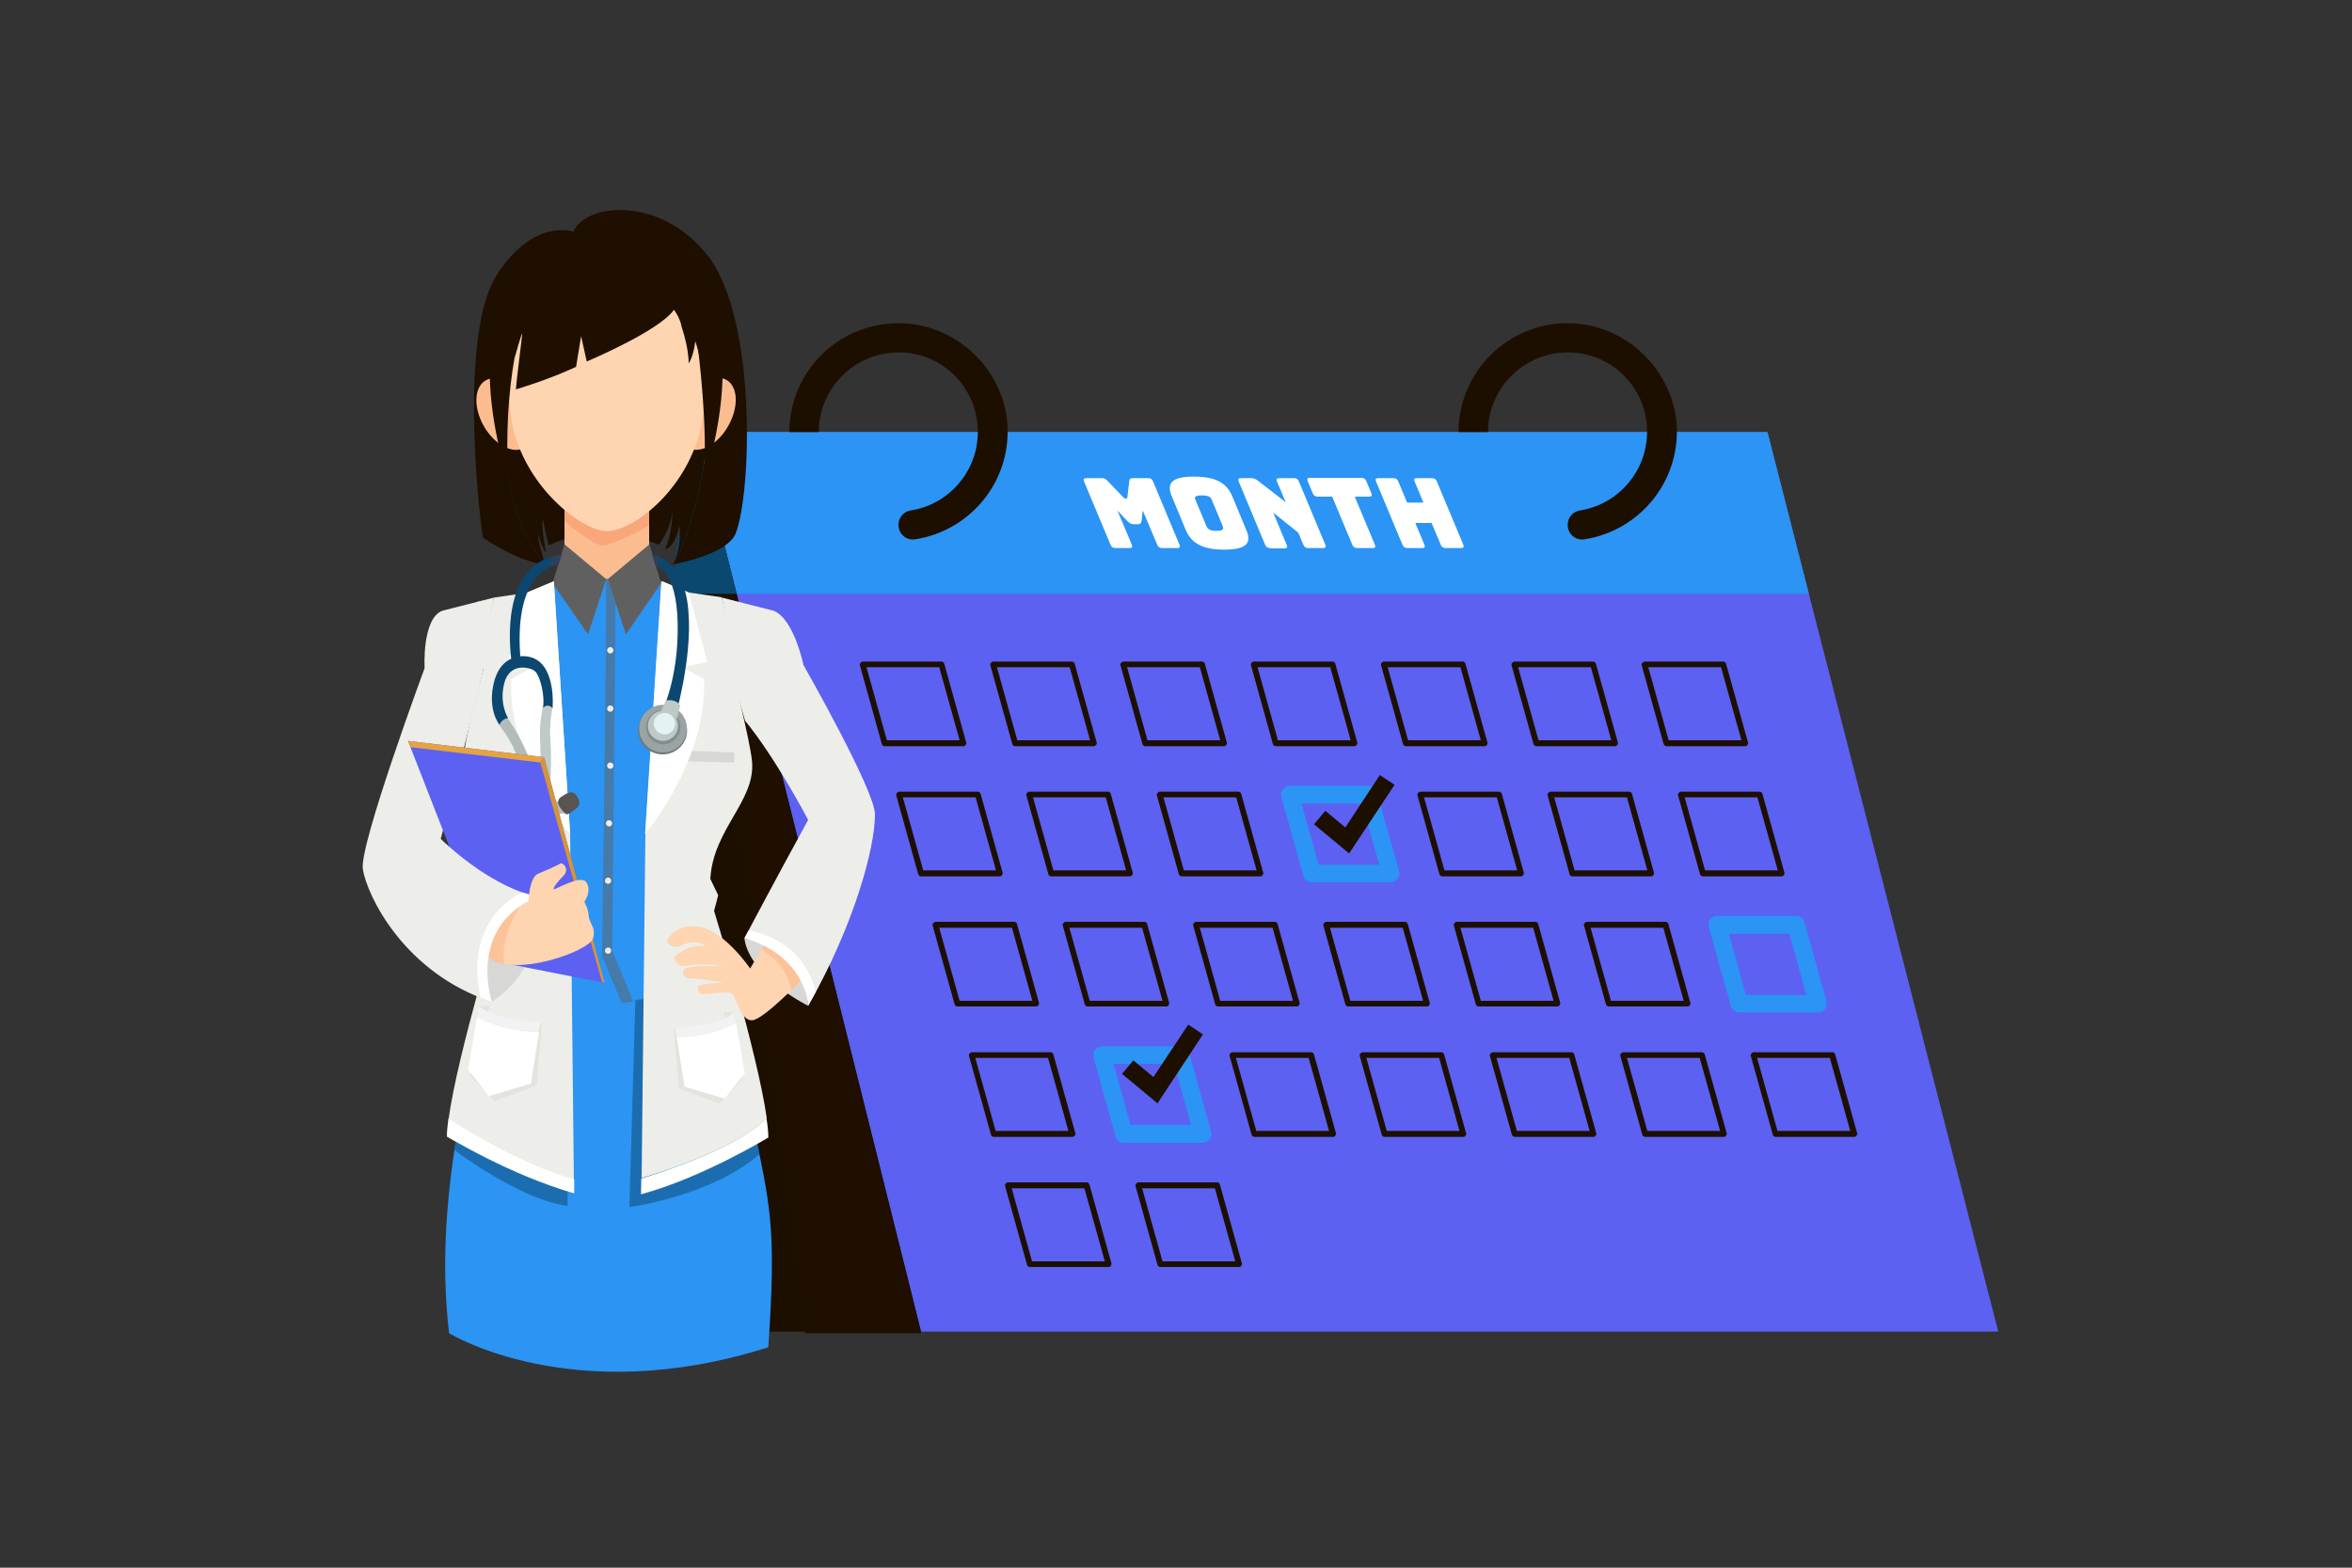 <svg xmlns="http://www.w3.org/2000/svg" xmlns:xlink="http://www.w3.org/1999/xlink" version="1.1" x="0px" y="0px" viewBox="0 0 750 500" style="enable-background:new 0 0 750 500;" xml:space="preserve">
<rect x="0" y="0" width="750" height="500" fill="#333333" stroke="none"/>
<style xmlns="http://www.w3.org/2000/svg" type="text/css">
	.st0{fill:#5c61f2;}
	.st1{fill:#1D0F00;}
	.st2{fill:#2B94F4;}
	.st3{fill:#FFFFFF;}
	.st4{fill:#0A486F;}
	.st5{fill:#1E0F00;}
	.st6{fill:#D7D8D5;}
	.st7{fill:#2C94F2;}
	.st8{opacity:0.5;fill:#2C94F2;}
	.st9{fill:#EDEEE9;}
	.st10{opacity:0.5;fill:#0C476F;}
	.st11{fill:#FBBD90;}
	.st12{fill:#F9A77A;}
	.st13{fill:#FED5B0;}
	.st14{fill:#606060;}
	.st15{fill:none;}
	.st16{opacity:0.4;fill:#D3D4D1;}
	.st17{fill:#F1F2F2;}
	.st18{opacity:0.5;fill:#606060;}
	.st19{fill:#B2BDBB;}
	.st20{fill:#0C476F;}
	.st21{fill:#595352;}
	.st22{fill:#BFCAC8;}
	.st23{fill:#2D405A;}
	.st24{fill:#6F7878;}
	.st25{fill:#9AA4A3;}
	.st26{fill:#848D8D;}
	.st27{fill:#E3F3F3;}
	.st28{opacity:0.7;fill:#FBBD90;}
	.st29{fill:#D69538;}
	.st30{fill:#E5A342;}
</style>
<g xmlns="http://www.w3.org/2000/svg" id="BACKGROUND">
</g>
<g xmlns="http://www.w3.org/2000/svg" id="OBJECTS">
	<g>
		<polygon class="st0" points="637.2,424.7 293.7,424.7 234.9,189.4 222,137.8 563.6,137.8 576.8,189.4   "/>
		<g>
			<g>
				<g>
					<path class="st1" d="M307.2,238h-25.1c-0.4,0-0.8-0.3-0.9-0.7l-7-25.1c-0.1-0.3,0-0.6,0.2-0.8c0.2-0.2,0.5-0.4,0.7-0.4h25.1       c0.4,0,0.8,0.3,0.9,0.7l7,25.1c0.1,0.3,0,0.6-0.2,0.8C307.8,237.8,307.5,238,307.2,238z M282.8,236.1H306l-6.5-23.3h-23.2       L282.8,236.1z"/>
				</g>
			</g>
			<g>
				<g>
					<path class="st1" d="M348.8,238h-25.1c-0.4,0-0.8-0.3-0.9-0.7l-7-25.1c-0.1-0.3,0-0.6,0.2-0.8c0.2-0.2,0.5-0.4,0.7-0.4h25.1       c0.4,0,0.8,0.3,0.9,0.7l7,25.1c0.1,0.3,0,0.6-0.2,0.8C349.3,237.8,349.1,238,348.8,238z M324.4,236.1h23.2l-6.5-23.3h-23.2       L324.4,236.1z"/>
				</g>
			</g>
			<g>
				<g>
					<path class="st1" d="M390.3,238h-25.1c-0.4,0-0.8-0.3-0.9-0.7l-7-25.1c-0.1-0.3,0-0.6,0.2-0.8c0.2-0.2,0.5-0.4,0.7-0.4h25.1       c0.4,0,0.8,0.3,0.9,0.7l7,25.1c0.1,0.3,0,0.6-0.2,0.8C390.9,237.8,390.6,238,390.3,238z M365.9,236.1h23.2l-6.5-23.3h-23.2       L365.9,236.1z"/>
				</g>
			</g>
			<g>
				<path class="st1" d="M431.9,238h-25.1c-0.4,0-0.8-0.3-0.9-0.7l-7-25.1c-0.1-0.3,0-0.6,0.2-0.8c0.2-0.2,0.5-0.4,0.7-0.4h25.1      c0.4,0,0.8,0.3,0.9,0.7l7,25.1c0.1,0.3,0,0.6-0.2,0.8C432.4,237.8,432.2,238,431.9,238z M407.5,236.1h23.2l-6.5-23.3H401      L407.5,236.1z"/>
			</g>
			<g>
				<path class="st1" d="M473.4,238h-25.1c-0.4,0-0.8-0.3-0.9-0.7l-7-25.1c-0.1-0.3,0-0.6,0.2-0.8c0.2-0.2,0.5-0.4,0.7-0.4h25.1      c0.4,0,0.8,0.3,0.9,0.7l7,25.1c0.1,0.3,0,0.6-0.2,0.8C474,237.8,473.7,238,473.4,238z M449,236.1h23.2l-6.5-23.3h-23.2      L449,236.1z"/>
			</g>
			<g>
				<path class="st1" d="M515,238h-25.1c-0.4,0-0.8-0.3-0.9-0.7l-7-25.1c-0.1-0.3,0-0.6,0.2-0.8c0.2-0.2,0.5-0.4,0.7-0.4H508      c0.4,0,0.8,0.3,0.9,0.7l7,25.1c0.1,0.3,0,0.6-0.2,0.8C515.5,237.8,515.3,238,515,238z M490.6,236.1h23.2l-6.5-23.3h-23.2      L490.6,236.1z"/>
			</g>
			<g>
				<path class="st1" d="M556.5,238h-25.1c-0.4,0-0.8-0.3-0.9-0.7l-7-25.1c-0.1-0.3,0-0.6,0.2-0.8c0.2-0.2,0.5-0.4,0.7-0.4h25.1      c0.4,0,0.8,0.3,0.9,0.7l7,25.1c0.1,0.3,0,0.6-0.2,0.8C557.1,237.8,556.8,238,556.5,238z M532.1,236.1h23.2l-6.5-23.3h-23.2      L532.1,236.1z"/>
			</g>
		</g>
		<g>
			<g>
				<path class="st1" d="M318.8,279.5h-25.1c-0.4,0-0.8-0.3-0.9-0.7l-7-25.1c-0.1-0.3,0-0.6,0.2-0.8c0.2-0.2,0.5-0.4,0.7-0.4h25.1      c0.4,0,0.8,0.3,0.9,0.7l7,25.1c0.1,0.3,0,0.6-0.2,0.8C319.4,279.4,319.1,279.5,318.8,279.5z M294.4,277.6h23.2l-6.5-23.3h-23.2      L294.4,277.6z"/>
			</g>
		</g>
		<g>
			<g>
				<path class="st1" d="M360.3,279.5h-25.1c-0.4,0-0.8-0.3-0.9-0.7l-7-25.1c-0.1-0.3,0-0.6,0.2-0.8c0.2-0.2,0.5-0.4,0.7-0.4h25.1      c0.4,0,0.8,0.3,0.9,0.7l7,25.1c0.1,0.3,0,0.6-0.2,0.8C360.9,279.4,360.6,279.5,360.3,279.5z M335.9,277.6h23.2l-6.5-23.3h-23.2      L335.9,277.6z"/>
			</g>
		</g>
		<g>
			<path class="st1" d="M401.9,279.5h-25.1c-0.4,0-0.8-0.3-0.9-0.7l-7-25.1c-0.1-0.3,0-0.6,0.2-0.8c0.2-0.2,0.5-0.4,0.7-0.4h25.1     c0.4,0,0.8,0.3,0.9,0.7l7,25.1c0.1,0.3,0,0.6-0.2,0.8C402.5,279.4,402.2,279.5,401.9,279.5z M377.5,277.6h23.2l-6.5-23.3H371     L377.5,277.6z"/>
		</g>
		<g>
			<g>
				<path class="st2" d="M443.4,281.4h-25.1c-1.3,0-2.4-0.8-2.7-2.1l-7-25.1c-0.2-0.8-0.1-1.8,0.5-2.5c0.5-0.7,1.4-1.1,2.2-1.1h25.1      c1.3,0,2.4,0.8,2.7,2.1l7,25.1c0.2,0.8,0.1,1.8-0.5,2.5C445.2,281,444.3,281.4,443.4,281.4z M420.5,275.8h19.3l-5.4-19.5H415      L420.5,275.8z"/>
			</g>
		</g>
		<g>
			<g>
				<polygon class="st1" points="430.2,272.2 419,262.9 422.6,258.6 429,263.9 440,247.2 444.7,250.3     "/>
			</g>
		</g>
		<g>
			<path class="st1" d="M485,279.5h-25.1c-0.4,0-0.8-0.3-0.9-0.7l-7-25.1c-0.1-0.3,0-0.6,0.2-0.8c0.2-0.2,0.5-0.4,0.7-0.4H478     c0.4,0,0.8,0.3,0.9,0.7l7,25.1c0.1,0.3,0,0.6-0.2,0.8C485.6,279.4,485.3,279.5,485,279.5z M460.6,277.6h23.2l-6.5-23.3h-23.2     L460.6,277.6z"/>
		</g>
		<g>
			<path class="st1" d="M526.5,279.5h-25.1c-0.4,0-0.8-0.3-0.9-0.7l-7-25.1c-0.1-0.3,0-0.6,0.2-0.8c0.2-0.2,0.5-0.4,0.7-0.4h25.1     c0.4,0,0.8,0.3,0.9,0.7l7,25.1c0.1,0.3,0,0.6-0.2,0.8C527.1,279.4,526.8,279.5,526.5,279.5z M502.1,277.6h23.2l-6.5-23.3h-23.2     L502.1,277.6z"/>
		</g>
		<g>
			<path class="st1" d="M568.1,279.5H543c-0.4,0-0.8-0.3-0.9-0.7l-7-25.1c-0.1-0.3,0-0.6,0.2-0.8c0.2-0.2,0.5-0.4,0.7-0.4h25.1     c0.4,0,0.8,0.3,0.9,0.7l7,25.1c0.1,0.3,0,0.6-0.2,0.8C568.7,279.4,568.4,279.5,568.1,279.5z M543.7,277.6h23.2l-6.5-23.3h-23.2     L543.7,277.6z"/>
		</g>
		<g>
			<g>
				<path class="st1" d="M330.4,321h-25.1c-0.4,0-0.8-0.3-0.9-0.7l-7-25.1c-0.1-0.3,0-0.6,0.2-0.8c0.2-0.2,0.5-0.4,0.7-0.4h25.1      c0.4,0,0.8,0.3,0.9,0.7l7,25.1c0.1,0.3,0,0.6-0.2,0.8C330.9,320.9,330.7,321,330.4,321z M306,319.2h23.2l-6.5-23.3h-23.2      L306,319.2z"/>
			</g>
		</g>
		<g>
			<g>
				<path class="st1" d="M371.9,321h-25.1c-0.4,0-0.8-0.3-0.9-0.7l-7-25.1c-0.1-0.3,0-0.6,0.2-0.8c0.2-0.2,0.5-0.4,0.7-0.4h25.1      c0.4,0,0.8,0.3,0.9,0.7l7,25.1c0.1,0.3,0,0.6-0.2,0.8C372.5,320.9,372.2,321,371.9,321z M347.5,319.2h23.2l-6.5-23.3H341      L347.5,319.2z"/>
			</g>
		</g>
		<g>
			<path class="st1" d="M413.5,321h-25.1c-0.4,0-0.8-0.3-0.9-0.7l-7-25.1c-0.1-0.3,0-0.6,0.2-0.8c0.2-0.2,0.5-0.4,0.7-0.4h25.1     c0.4,0,0.8,0.3,0.9,0.7l7,25.1c0.1,0.3,0,0.6-0.2,0.8C414,320.9,413.8,321,413.5,321z M389.1,319.2h23.2l-6.5-23.3h-23.2     L389.1,319.2z"/>
		</g>
		<g>
			<path class="st1" d="M455,321h-25.1c-0.4,0-0.8-0.3-0.9-0.7l-7-25.1c-0.1-0.3,0-0.6,0.2-0.8c0.2-0.2,0.5-0.4,0.7-0.4H448     c0.4,0,0.8,0.3,0.9,0.7l7,25.1c0.1,0.3,0,0.6-0.2,0.8C455.6,320.9,455.3,321,455,321z M430.6,319.2h23.2l-6.5-23.3h-23.2     L430.6,319.2z"/>
		</g>
		<g>
			<path class="st1" d="M496.6,321h-25.1c-0.4,0-0.8-0.3-0.9-0.7l-7-25.1c-0.1-0.3,0-0.6,0.2-0.8c0.2-0.2,0.5-0.4,0.7-0.4h25.1     c0.4,0,0.8,0.3,0.9,0.7l7,25.1c0.1,0.3,0,0.6-0.2,0.8C497.1,320.9,496.9,321,496.6,321z M472.2,319.2h23.2l-6.5-23.3h-23.2     L472.2,319.2z"/>
		</g>
		<g>
			<path class="st1" d="M538.1,321H513c-0.4,0-0.8-0.3-0.9-0.7l-7-25.1c-0.1-0.3,0-0.6,0.2-0.8c0.2-0.2,0.5-0.4,0.7-0.4h25.1     c0.4,0,0.8,0.3,0.9,0.7l7,25.1c0.1,0.3,0,0.6-0.2,0.8C538.7,320.9,538.4,321,538.1,321z M513.7,319.2h23.2l-6.5-23.3h-23.2     L513.7,319.2z"/>
		</g>
		<g>
			<g>
				<path class="st2" d="M579.7,322.9h-25.1c-1.3,0-2.4-0.8-2.7-2.1l-7-25.1c-0.2-0.8-0.1-1.8,0.5-2.5c0.5-0.7,1.4-1.1,2.2-1.1h25.1      c1.3,0,2.4,0.8,2.7,2.1l7,25.1c0.2,0.8,0.1,1.8-0.5,2.5C581.4,322.5,580.6,322.9,579.7,322.9z M556.7,317.3H576l-5.4-19.5h-19.3      L556.7,317.3z"/>
			</g>
		</g>
		<g>
			<g>
				<g>
					<path class="st1" d="M353.5,404.1h-25.1c-0.4,0-0.8-0.3-0.9-0.7l-7-25.1c-0.1-0.3,0-0.6,0.2-0.8c0.2-0.2,0.5-0.4,0.7-0.4h25.1       c0.4,0,0.8,0.3,0.9,0.7l7,25.1c0.1,0.3,0,0.6-0.2,0.8C354.1,404,353.8,404.1,353.5,404.1z M329.1,402.3h23.2l-6.5-23.3h-23.2       L329.1,402.3z"/>
				</g>
			</g>
			<g>
				<g>
					<path class="st1" d="M395.1,404.1H370c-0.4,0-0.8-0.3-0.9-0.7l-7-25.1c-0.1-0.3,0-0.6,0.2-0.8c0.2-0.2,0.5-0.4,0.7-0.4h25.1       c0.4,0,0.8,0.3,0.9,0.7l7,25.1c0.1,0.3,0,0.6-0.2,0.8C395.7,404,395.4,404.1,395.1,404.1z M370.7,402.3h23.2l-6.5-23.3h-23.2       L370.7,402.3z"/>
				</g>
			</g>
		</g>
		<g>
			<g>
				<g>
					<path class="st1" d="M342,362.6h-25.1c-0.4,0-0.8-0.3-0.9-0.7l-7-25.1c-0.1-0.3,0-0.6,0.2-0.8c0.2-0.2,0.5-0.4,0.7-0.4H335       c0.4,0,0.8,0.3,0.9,0.7l7,25.1c0.1,0.3,0,0.6-0.2,0.8C342.5,362.5,342.2,362.6,342,362.6z M317.5,360.7h23.2l-6.5-23.3h-23.2       L317.5,360.7z"/>
				</g>
			</g>
			<g>
				<g>
					<path class="st2" d="M383.5,364.5h-25.1c-1.3,0-2.4-0.8-2.7-2.1l-7-25.1c-0.2-0.8-0.1-1.8,0.5-2.5c0.5-0.7,1.4-1.1,2.2-1.1       h25.1c1.3,0,2.4,0.8,2.7,2.1l7,25.1c0.2,0.8,0.1,1.8-0.5,2.5C385.2,364,384.4,364.5,383.5,364.5z M360.5,358.8h19.3l-5.4-19.5       h-19.3L360.5,358.8z"/>
				</g>
			</g>
			<g>
				<g>
					<polygon class="st1" points="369.1,351.9 357.8,342.5 361.4,338.2 367.8,343.5 378.9,326.8 383.6,329.9      "/>
				</g>
			</g>
			<g>
				<path class="st1" d="M425.1,362.6h-25.1c-0.4,0-0.8-0.3-0.9-0.7l-7-25.1c-0.1-0.3,0-0.6,0.2-0.8c0.2-0.2,0.5-0.4,0.7-0.4h25.1      c0.4,0,0.8,0.3,0.9,0.7l7,25.1c0.1,0.3,0,0.6-0.2,0.8C425.6,362.5,425.3,362.6,425.1,362.6z M400.6,360.7h23.2l-6.5-23.3h-23.2      L400.6,360.7z"/>
			</g>
			<g>
				<path class="st1" d="M466.6,362.6h-25.1c-0.4,0-0.8-0.3-0.9-0.7l-7-25.1c-0.1-0.3,0-0.6,0.2-0.8c0.2-0.2,0.5-0.4,0.7-0.4h25.1      c0.4,0,0.8,0.3,0.9,0.7l7,25.1c0.1,0.3,0,0.6-0.2,0.8C467.2,362.5,466.9,362.6,466.6,362.6z M442.2,360.7h23.2l-6.5-23.3h-23.2      L442.2,360.7z"/>
			</g>
			<g>
				<path class="st1" d="M508.2,362.6H483c-0.4,0-0.8-0.3-0.9-0.7l-7-25.1c-0.1-0.3,0-0.6,0.2-0.8c0.2-0.2,0.5-0.4,0.7-0.4h25.1      c0.4,0,0.8,0.3,0.9,0.7l7,25.1c0.1,0.3,0,0.6-0.2,0.8C508.7,362.5,508.4,362.6,508.2,362.6z M483.7,360.7h23.2l-6.5-23.3h-23.2      L483.7,360.7z"/>
			</g>
			<g>
				<path class="st1" d="M549.7,362.6h-25.1c-0.4,0-0.8-0.3-0.9-0.7l-7-25.1c-0.1-0.3,0-0.6,0.2-0.8c0.2-0.2,0.5-0.4,0.7-0.4h25.1      c0.4,0,0.8,0.3,0.9,0.7l7,25.1c0.1,0.3,0,0.6-0.2,0.8C550.3,362.5,550,362.6,549.7,362.6z M525.3,360.7h23.2l-6.5-23.3h-23.2      L525.3,360.7z"/>
			</g>
			<g>
				<path class="st1" d="M591.3,362.6h-25.1c-0.4,0-0.8-0.3-0.9-0.7l-7-25.1c-0.1-0.3,0-0.6,0.2-0.8c0.2-0.2,0.5-0.4,0.7-0.4h25.1      c0.4,0,0.8,0.3,0.9,0.7l7,25.1c0.1,0.3,0,0.6-0.2,0.8C591.8,362.5,591.5,362.6,591.3,362.6z M566.8,360.7H590l-6.5-23.3h-23.2      L566.8,360.7z"/>
			</g>
		</g>
		<polygon class="st2" points="576.8,189.4 213.5,189.4 222,137.8 563.6,137.8   "/>
		<g>
			<path class="st3" d="M355.7,174.8c-0.8,0-1.3-0.3-1.6-1.1l-8.4-20.1c-0.3-0.8-0.1-1.1,0.7-1.1h5c0.7,0,1.2,0.2,1.8,0.9l4.9,5.1     c0.4,0.4,0.5,0.5,0.8,0.5h0.3c0.2,0,0.3-0.2,0.3-0.5l0.6-5.1c0.1-0.7,0.4-0.9,1-0.9h5c0.8,0,1.3,0.3,1.6,1.1l8.4,20.1     c0.3,0.8,0.1,1.1-0.7,1.1h-4.8c-0.8,0-1.3-0.3-1.6-1.1l-4.6-10.9l-0.4,3.4c-0.1,0.7-0.4,1-1.2,1h-1.2c-0.8,0-1.4-0.3-2.1-1     l-3.2-3.4l4.6,10.9c0.3,0.8,0.1,1.1-0.7,1.1H355.7z"/>
			<path class="st3" d="M390.4,175.3c-7.8,0-10.7-2.6-12.3-6.3l-4.4-10.6c-1.6-3.8-0.8-6.4,7-6.4c7.8,0,10.7,2.6,12.3,6.4l4.4,10.6     C399,172.7,398.2,175.3,390.4,175.3z M387.9,169.3c2.3,0,2.3-0.6,2-1.5l-3.5-8.4c-0.3-0.8-0.9-1.4-3.2-1.4c-2.2,0-2.4,0.6-2,1.4     l3.5,8.4C385.1,168.7,385.7,169.3,387.9,169.3z"/>
			<path class="st3" d="M405,174.8c-0.8,0-1.3-0.3-1.6-1.1l-8.4-20.1c-0.3-0.8-0.1-1.1,0.7-1.1h3.2c0.8,0,1.4,0.2,2.2,0.8l8.9,6.9     l-2.8-6.6c-0.3-0.8-0.1-1.1,0.7-1.1h4.7c0.8,0,1.3,0.3,1.6,1.1l8.4,20.1c0.3,0.8,0.1,1.1-0.7,1.1h-4.7c-0.8,0-1.3-0.3-1.6-1.1     l-1.6-3.8l-8-6.4l4.3,10.3c0.3,0.8,0.1,1.1-0.7,1.1H405z"/>
			<path class="st3" d="M432.8,174.8c-0.8,0-1.3-0.3-1.6-1.1l-6.4-15.3h-4.6c-0.8,0-1.3-0.3-1.6-1.1l-1.6-3.8     c-0.3-0.8-0.1-1.1,0.7-1.1h16.4c0.8,0,1.3,0.3,1.6,1.1l1.6,3.8c0.3,0.8,0.1,1.1-0.7,1.1h-4.6l6.4,15.3c0.3,0.8,0.1,1.1-0.7,1.1     H432.8z"/>
			<path class="st3" d="M448.8,174.8c-0.8,0-1.3-0.3-1.6-1.1l-8.4-20.1c-0.3-0.8-0.1-1.1,0.7-1.1h4.8c0.8,0,1.3,0.3,1.6,1.1l2.8,6.7     h5.2l-2.8-6.7c-0.3-0.8-0.1-1.1,0.7-1.1h4.8c0.8,0,1.3,0.3,1.6,1.1l8.4,20.1c0.3,0.8,0.1,1.1-0.7,1.1H461c-0.8,0-1.3-0.3-1.6-1.1     l-2.9-6.9h-5.2l2.9,6.9c0.3,0.8,0.1,1.1-0.7,1.1H448.8z"/>
		</g>
		<polygon class="st1" points="293.7,424.7 176.8,424.7 213.5,189.4 222,137.8 234.9,189.4   "/>
		<polygon class="st4" points="234.9,189.4 213.5,189.4 222,137.8   "/>
		<polygon class="st5" points="225.6,189.9 256.7,425.2 293.7,425.2 234.9,189.9   "/>
		<g>
			<g>
				<path class="st1" d="M290.4,103.3c-20.9-2.3-38.7,14-38.7,34.5h9.4c0-15.5,14-27.8,30-25c10.3,1.8,18.5,10.1,20.3,20.3      c2.6,14.6-7.4,27.6-21,29.7c-2.3,0.4-3.9,2.3-3.9,4.6l0,0c0,2.9,2.5,5.1,5.4,4.6c17.9-2.8,31.3-19.2,29.2-38.3      C319.2,118,306.3,105.1,290.4,103.3z"/>
			</g>
			<g>
				<path class="st1" d="M503.8,103.3c-20.9-2.3-38.7,14-38.7,34.5h9.4c0-15.5,14-27.8,30-25c10.3,1.8,18.5,10.1,20.3,20.3      c2.6,14.6-7.4,27.6-21,29.7c-2.3,0.4-3.9,2.3-3.9,4.6l0,0c0,2.9,2.5,5.1,5.4,4.6c17.9-2.8,31.3-19.2,29.2-38.3      C532.5,118,519.6,105.1,503.8,103.3z"/>
			</g>
		</g>
	</g>
	<g>
		<path class="st6" d="M237.4,299.2c0,0,0,10.8,20.3,21.6C257.7,320.8,257.7,304.4,237.4,299.2z"/>
		<g>
			<path class="st7" d="M241.5,364.8c-4.2-20.9-9.1-38.4-12.8-58.5c-11.8,11.8-30.4,13.4-30.4,13.4l-6.3-15l-6.4,17.1     c-9.9-2.3-21.8-13.5-27.6-18.5c-6.1,31-20.3,75.5-14.8,121.9c0,0,39.2,24.4,101.8,4.5C247.5,393.4,245.7,385.5,241.5,364.8z"/>
			<path class="st8" d="M157.5,305.8c0,0,19.3,21.2,29.3,22.1l5.5-19.7l4.3,13.8c0,0,21.7-1.3,32.3-14.4l-0.2-1.2l-36.7-1.6     l-33.8-2.4L157.5,305.8z"/>
			<path class="st7" d="M192,304.7l6.3,15c0,0,18.6-1.6,30.4-13.4c-2.6-14.1-4.3-25.1-3.9-28.9c1.6-14.1,11.1-27.6,12.2-33.5     c1-5.9-5.5-30.6-5.6-31.3c-0.1-0.7,3.4-19.4,3.4-19.4l-14.9-3.9l-9-3.8l-17-1.5h-0.5l-16.9,1.5l-11.8,5.3l-12.5,1l2.7,20.2     c0,0-4.7,25.6-4.7,30.2s9.9,23.7,12.4,31.2c0.9,2.5-1.3,13.9-4.5,29.7c2.9,7.2,19.1,18.7,26.9,21.2L192,304.7z"/>
		</g>
		<path class="st9" d="M230.2,190.6l16.5,4.2c6.5,2.6,9.5,17.3,9.5,17.3s22.8,40,22.8,47.6c0.1,10.5-6.7,35.6-21.3,61.1    c0,0,0.4-15.8-20.3-21.6c0,0,10.2-19.3,20.3-37.7c0,0-10.3-19.7-20.1-31.6l-5.2-17.7C232.4,212.3,232.5,200.6,230.2,190.6z"/>
		<path class="st10" d="M202.6,319.1l-1.9,65.9c0,0,26.2-3.5,41.5-16.9l-12-54.2L202.6,319.1z"/>
		<g>
			<path class="st5" d="M225.8,111.4C222,84.2,197,77.6,174.5,89.8c-22.5,12.2-13.6,55.5-11,68.9c1.8,9,7,17,10.2,21.3     c0.1,0,0.2,0,0.3,0c0,0-2.5-6-2.3-9.7c0,0,0.8,3.9,2.4,6c0,0-1.6-8.6-1-10.7c0,0,1.4,6.9,1.8,8.1c0.4,1.2,12-8.9,35.2,0     c0,0,3.5-4.2,4.3-10.3c0,0,0.1,6.8-2.4,11.8c0,0,3.3-0.3,4.6-7.7c0,0,1.1,6.8-2.1,12.6c0,0,0.1,0,0.1,0     C221.6,168.7,229.1,135.4,225.8,111.4z"/>
			<path class="st5" d="M225.5,81.3c-15.2-19.1-38.9-16.4-42.7-7.4c0,0-12.7-4.6-24.5,14c-11.6,18.2-6,73-4.3,83.6     c0,0,11.4,7.8,19.7,8.5c-3.2-4.3-8.5-12.3-10.2-21.3c-2.6-13.4-11.5-56.7,11-68.9c22.5-12.2,47.5-5.5,51.3,21.6     c3.4,24-4.2,57.3-11.1,68.6c1.5-0.3,17.3-3.3,19.9-9.9C239.7,157.2,241.4,101.2,225.5,81.3z"/>
		</g>
		<rect x="180" y="158" class="st11" width="27" height="26.7"/>
		<ellipse transform="matrix(0.867 -0.499 0.499 0.867 -44.382 97.956)" class="st11" cx="161" cy="132" rx="7.8" ry="12.4"/>
		<path class="st12" d="M180,166.3c0,0,8.8,7.5,12,7.7c3.2,0.2,15-6.3,15-6.3l0-6.1h-27V166.3z"/>
		<path class="st11" d="M218.8,128.1c-3.4,5.9-3.2,12.5,0.5,14.7c3.7,2.1,9.5-0.9,12.9-6.9s3.2-12.5-0.5-14.7    C228.1,119.1,222.3,122.1,218.8,128.1z"/>
		<path class="st13" d="M224.5,126.9c0,25-21.3,42.5-31,42.5c-8.7,0-31-17.6-31-42.5c0-25,13.9-41.2,31-41.2    C210.6,85.7,224.5,101.9,224.5,126.9z"/>
		<path class="st5" d="M208.2,78.6c-7-3.4-16-4.2-24-1.8c0,0,0,0,0,0c-45.3,10.7-22.1,76.3-22.1,76.3c-0.9-14.9,0.1-28.6,2-39.1    c0,0.4,2.5-9,2.4-7.4c-0.1,1.5-2,16.5-2,17.6c0,0,10.2-3,19.2-7.2l1.6-9.8l1.8,8.1c0,0,23.1-9.7,27.8-16.5c0.5,0.6,2,2.8,2.5,5.6    c0,0,2.2,6.3,2.2,11.5c0,0,2.2-3,2.3-10.1c1.2,8.9,3.7,29.7,2.6,47.2C224.5,153.1,245.6,93.4,208.2,78.6z"/>
		<polygon class="st14" points="180,173.6 193.3,184.7 187.5,202.3 176.2,186   "/>
		<path class="st15" d="M226,126.9c0,25-24.1,42.5-32.5,42.5c-8.3,0-32.5-17.6-32.5-42.5c0-25,14.6-41.2,32.5-41.2    C211.5,85.7,226,101.9,226,126.9z"/>
		<polygon class="st14" points="207.1,173.6 193.8,184.7 199.6,202.3 210.8,186   "/>
		<g>
			<g>
				<path class="st9" d="M181.8,266l-5.2-80.6l-8.8,3.7l-10.3,1.5c0,0-4.4,18.2-3.3,22.6c0,0-6.3,23-6.5,29.7s12.4,21.6,13.3,37.5      l-2.5,5.2c0,0,0.6,2.6,1.3,5c0,0-14,45.7-16.8,66.6c6.8,4.3,23.9,14.7,40,19.3L181.8,266z"/>
				<path class="st3" d="M143,356.8c-0.3,2.2-0.5,4.1-0.5,5.7c0,0,21.2,12.8,40.6,18.1l0-4.4C166.9,371.5,149.8,361.2,143,356.8z"/>
			</g>
			<g>
				<path class="st9" d="M244.5,356.6c-3-21.1-16.8-66.1-16.8-66.1c0.7-2.4,1.3-5,1.3-5l-2.5-5.2c0.9-15.9,14.5-24.9,13.3-37.5      c-0.6-6.6-6.5-29.7-6.5-29.7c1-4.4-3.1-22.6-3.1-22.6l-10.4-1.5l-8.8-3.7l-5.2,80.6l-1.2,109.8      C212.2,373.5,235.7,365.8,244.5,356.6z"/>
				<path class="st3" d="M204.5,375.9l-0.1,5c19.4-5.2,40.6-18.1,40.6-18.1c0-1.7-0.2-3.8-0.6-6.2      C235.7,365.8,212.2,373.5,204.5,375.9z"/>
			</g>
			<path class="st3" d="M176.6,185.4l5.2,80.6c0,0-19.9-23.4-18.8-49.4l6.8-3.8l-7.8-1.7l5.8-22L176.6,185.4z"/>
			<path class="st3" d="M210.9,185.4l-5.2,80.6c0,0,19.9-23.4,18.8-49.4l-6.8-3.8l7.8-1.7l-5.8-22L210.9,185.4z"/>
			<path class="st16" d="M214.8,328.1c0,0,14.2,0.5,19.8-3.6l2,19.8l-7.1,7.7l-13-4.8L214.8,328.1z"/>
			<g>
				<path class="st3" d="M234.7,326.2c-7.6,4.2-16.1,4.6-18.9,4.6l2.5,15.8l12.8,3.8l6.4-8.1L234.7,326.2z"/>
				<path class="st17" d="M234.7,326.2l-0.6-3.3c-5.1,4.5-18.8,5-18.8,5l0.5,2.9C218.5,330.8,227.1,330.4,234.7,326.2z"/>
			</g>
			<path class="st16" d="M234.1,322.8h-3.4l0.3,1.9C231,324.7,233.6,323.4,234.1,322.8z"/>
			<path class="st16" d="M172.8,326.3c0,0-14.8,0.5-20.6-3.8l-2.1,20.7l7.5,8l13.5-5L172.8,326.3z"/>
			<g>
				<path class="st3" d="M152.1,324.3c7.9,4.4,16.8,4.8,19.8,4.8l-2.6,16.5l-13.4,4l-6.6-8.4L152.1,324.3z"/>
				<path class="st17" d="M152.1,324.3l0.6-3.5c5.4,4.7,19.6,5.2,19.6,5.2l-0.5,3C168.9,329,160,328.7,152.1,324.3z"/>
			</g>
			<path class="st16" d="M152.6,320.8h3.5l-0.3,2C155.9,322.8,153.2,321.3,152.6,320.8z"/>
		</g>
		<path class="st18" d="M193.3,184.7l-0.2,33.5l-1.1,86.5l6.3,15c0,0,2.7,0.1,3.5-0.5l-6.6-16l1.1-110.7l-2.6-7.9H193.3z"/>
		<path class="st9" d="M192.9,303.2c0-0.5,0.4-1,1-1s1,0.4,1,1s-0.4,1-1,1S192.9,303.8,192.9,303.2z"/>
		<path class="st9" d="M192.9,280.9c0-0.5,0.4-1,1-1s1,0.4,1,1s-0.4,1-1,1S192.9,281.5,192.9,280.9z"/>
		<path class="st9" d="M193.2,262.6c0-0.5,0.4-1,1-1c0.5,0,1,0.4,1,1c0,0.5-0.4,1-1,1C193.6,263.5,193.2,263.1,193.2,262.6z"/>
		<circle class="st9" cx="194.6" cy="244.2" r="1"/>
		<path class="st9" d="M193.6,226c0-0.5,0.4-1,1-1s1,0.4,1,1c0,0.5-0.4,1-1,1S193.6,226.6,193.6,226z"/>
		<path class="st9" d="M193.6,207.4c0-0.5,0.4-1,1-1s1,0.4,1,1s-0.4,1-1,1S193.6,207.9,193.6,207.4z"/>
		<path class="st19" d="M164,239.2C164,239.2,164,239.2,164,239.2C164,239.2,164,239.1,164,239.2c-0.2-0.4-0.3-0.6-0.4-1l0,0    c-0.6-1.3-2-3.8-4.5-7.1c0,0,0.2-2,2.7-2.2c0,0,3.1,4.4,5.1,8.8c0,0,6.1,13.8,11.1,18.2c0,0,0.4-0.4,1.1-0.2    c0.7,0.2,2.4,2.8,1.4,3.3c-0.9,0.6-2.1,0.7-3,0.2C176.6,258.5,171.6,256.2,164,239.2z"/>
		<path class="st20" d="M178,180.1l1-3.2c-17.7,2.3-17,24.5-16,33.2c-2,0.9-4.1,2.8-5.3,6.8c-2.6,9.3,1.6,14.3,1.6,14.3    s0.5-1.8,2.7-2.2c0,0-2.9-4.5-1.2-11.1c1.7-6.6,8-5.2,9.7-3.9c1.7,1.3,3.4,8.1,2.6,11.9c0,0,1.8-1.3,3.1,0c0,0,1.4-15-7.9-16.5    c0,0-1-0.2-2.4-0.1C163.8,180.8,178,180.1,178,180.1z"/>
		<path class="st21" d="M170.9,257c0,0-0.2-1.2-1.7-1.4c-1.5-0.2-3.7-0.5-4.3,1.1c-0.6,1.6-0.5,4,1.5,4.4c2,0.4,3.8,0.9,4.1-0.1    C170.4,260.9,171.3,258,170.9,257z"/>
		<path class="st22" d="M175.5,235.4C175.5,235.4,175.5,235.4,175.5,235.4C175.5,235.4,175.5,235.4,175.5,235.4c0-0.4,0-0.7-0.1-1.1    l0,0c0-1.4,0-4.3,0.7-8.4c0,0-1.2-1.9-3.1,0c0,0-1,4.6-0.8,9.5c0,0,0.9,15.1-1.5,21.2c0,0-0.5-0.2-1.1,0.3    c-0.6,0.5-0.8,3.5,0.2,3.6c1.1,0.1,2.2-0.3,2.8-1.3C173.2,258.4,176.6,254.1,175.5,235.4z"/>
		<path class="st21" d="M178,256.2c0,0-0.3-1.2,0.9-2c1.2-0.8,3.1-2.2,4.3-1.1c1.3,1.1,2.3,3.4,0.7,4.6c-1.6,1.3-3,2.5-3.7,1.8    C180.2,259.5,178.1,257.3,178,256.2z"/>
		<path class="st23" d="M176,177.5c0,0-0.1,2.4-1.2,3.6c0,0,1.8-1,3.3-1l1-3.2C179,176.9,176.9,177.2,176,177.5z"/>
		<g>
			<ellipse class="st24" cx="211.3" cy="233" rx="7.8" ry="7.6"/>
			
				<ellipse transform="matrix(0.707 -0.707 0.707 0.707 -102.407 217.618)" class="st25" cx="211.5" cy="232.4" rx="7.6" ry="7.6"/>
			<path class="st20" d="M208,176.9l1,3.4c0,0,6.8,1,7.1,18.7c0.3,17.7-5.1,28.1-5.1,28.1s2.4,0.1,4.1,2.4c0,0,5.8-19.6,4.4-34.7     C218.9,186.4,215.4,178.6,208,176.9z"/>
			<circle class="st26" cx="211.5" cy="231.9" r="5.5"/>
			<path class="st22" d="M210.5,227.3c0,0,1.6-3.1,1.8-3.9c0,0,3.3-0.7,4.6,1.7c0,0-0.9,3.8-1.4,4.8     C215.5,230,214.5,227.5,210.5,227.3z"/>
			<path class="st22" d="M206.6,231.5c0-2.7,2.2-4.8,4.8-4.8c2.7,0,4.8,2.2,4.8,4.8c0,2.7-2.2,4.8-4.8,4.8     C208.8,236.3,206.6,234.2,206.6,231.5z"/>
			<path class="st27" d="M208.5,230.8c0-1.9,1.5-3.4,3.4-3.4c1.9,0,3.4,1.5,3.4,3.4s-1.5,3.4-3.4,3.4     C210,234.2,208.5,232.7,208.5,230.8z"/>
			<path class="st23" d="M210.2,177.6c0,0-0.7,1.4-0.3,3c0,0-0.6-0.3-0.9-0.3l-1-3.4C208,176.9,209.7,177.3,210.2,177.6z"/>
		</g>
		<path class="st9" d="M157.5,190.6l-16.5,4.2c-6.5,2.6-5.6,18.3-5.6,18.3s-20.9,56.5-19.7,64.1c1.3,8.4,13.2,33.2,41.1,42.3    c0,0-7.2-24.7,14-33.4c0,0-18.3-0.3-27.8-11.7c0,0-4.2-1.3-2.8-5.7c1.3-4.3,5.6-22,9.9-38.7l4.1-16.8    C154.2,213.2,155.2,200.6,157.5,190.6z"/>
		<path class="st6" d="M170.8,286.1c0,0-21.6,10.6-14,33.4C156.8,319.4,174.5,310,170.8,286.1z"/>
		<polygon class="st0" points="146.7,278.8 130.1,236.3 173.5,241.5 192.8,313.5 157.8,306.6   "/>
		<path class="st9" d="M137.3,264.3c0,0,15.9,17.6,34.2,21.8c0,0-14.1,4.3-16.1,20.4l-10.5-9C145,297.4,134.4,275.8,137.3,264.3z"/>
		<path class="st13" d="M243.6,301.5c0,0-2.2,3.8-4.4,7.4c0,0-8.1-12-16.3-13.3c-8.1-1.3-10.3,4.8-10.3,4.8s1.8,2.6,4.8,1.1    c3.1-1.5,6-1.3,7.7,0.6c0,0-3.9-2.1-10.3,3.2c0,0,1,3.6,4.4,2.7c3.4-0.9,10.5,0,10.9,0.1c0.4,0.2-11.2-0.6-12.1,1.3s0.9,2.8,3,2.7    c2.1-0.1,9.7,1.3,9.7,1.3s-7.7,0.4-8,1c-0.3,0.6-0.3,2.5,1.3,2.7c1.6,0.1,8.5-1.2,9.6,0c1.2,1.2,2.6,8.6,6.3,8.3    c3.7-0.3,15.7-12.9,15.7-12.9S253.5,306.8,243.6,301.5z"/>
		<polygon class="st6" points="220.7,239.5 234.1,240 234.1,243.2 219.4,242.8   "/>
		<path class="st3" d="M238.7,296.8c0,0,17.3,2,21.4,19.6l-2.4,4.4c0,0-0.3-15.6-20.3-21.6L238.7,296.8z"/>
		<path class="st28" d="M243.5,301.6l-0.7,1.2c0,0,8.3,4.6,9.5,13.1l3.1-3.1C255.4,312.8,251.7,305.4,243.5,301.6z"/>
		<path class="st10" d="M145.3,364.1l-0.4,2.7c0,0,21.1,16,36.1,17.8V380C181,380,164.5,375.2,145.3,364.1z"/>
		<polygon class="st29" points="173.5,241.5 172.3,243.2 192,313.3 192.8,313.5   "/>
		<path class="st13" d="M168.5,287.4c0,0,0.3-7.5,3-8.7c2.8-1.2,6-2.5,7-3.2c1-0.7,3.3,1.8,1.1,3.9c-2.2,2.2-3.3,3.9-3,4.2    c0.3,0.3,8.6-4.7,10.3-2.3c1.7,2.3,0.1,5.4-0.4,6c-0.5,0.6,0.9,1.4,1.2,4.6c0.3,3.2,2.4,3.5,1.4,7.4c-1,3.9-25.2,12.9-33.4,5.9    C155.6,305.3,155.6,294.1,168.5,287.4z"/>
		<path class="st28" d="M166,288.8c0,0-7,10.5-5.1,18.7c0,0-3.8-0.7-5.2-2.3C155.6,305.3,155.7,295.1,166,288.8z"/>
		<path class="st3" d="M166.6,284.6c0,0-18.9,7.6-13.4,33.5l3.6,1.3c0,0-7.3-21.8,11.7-32l0.2-2.1L166.6,284.6z"/>
		<polygon class="st30" points="172.3,243.2 130.9,238.3 130.1,236.3 173.5,241.5   "/>
	</g>
</g>
</svg>